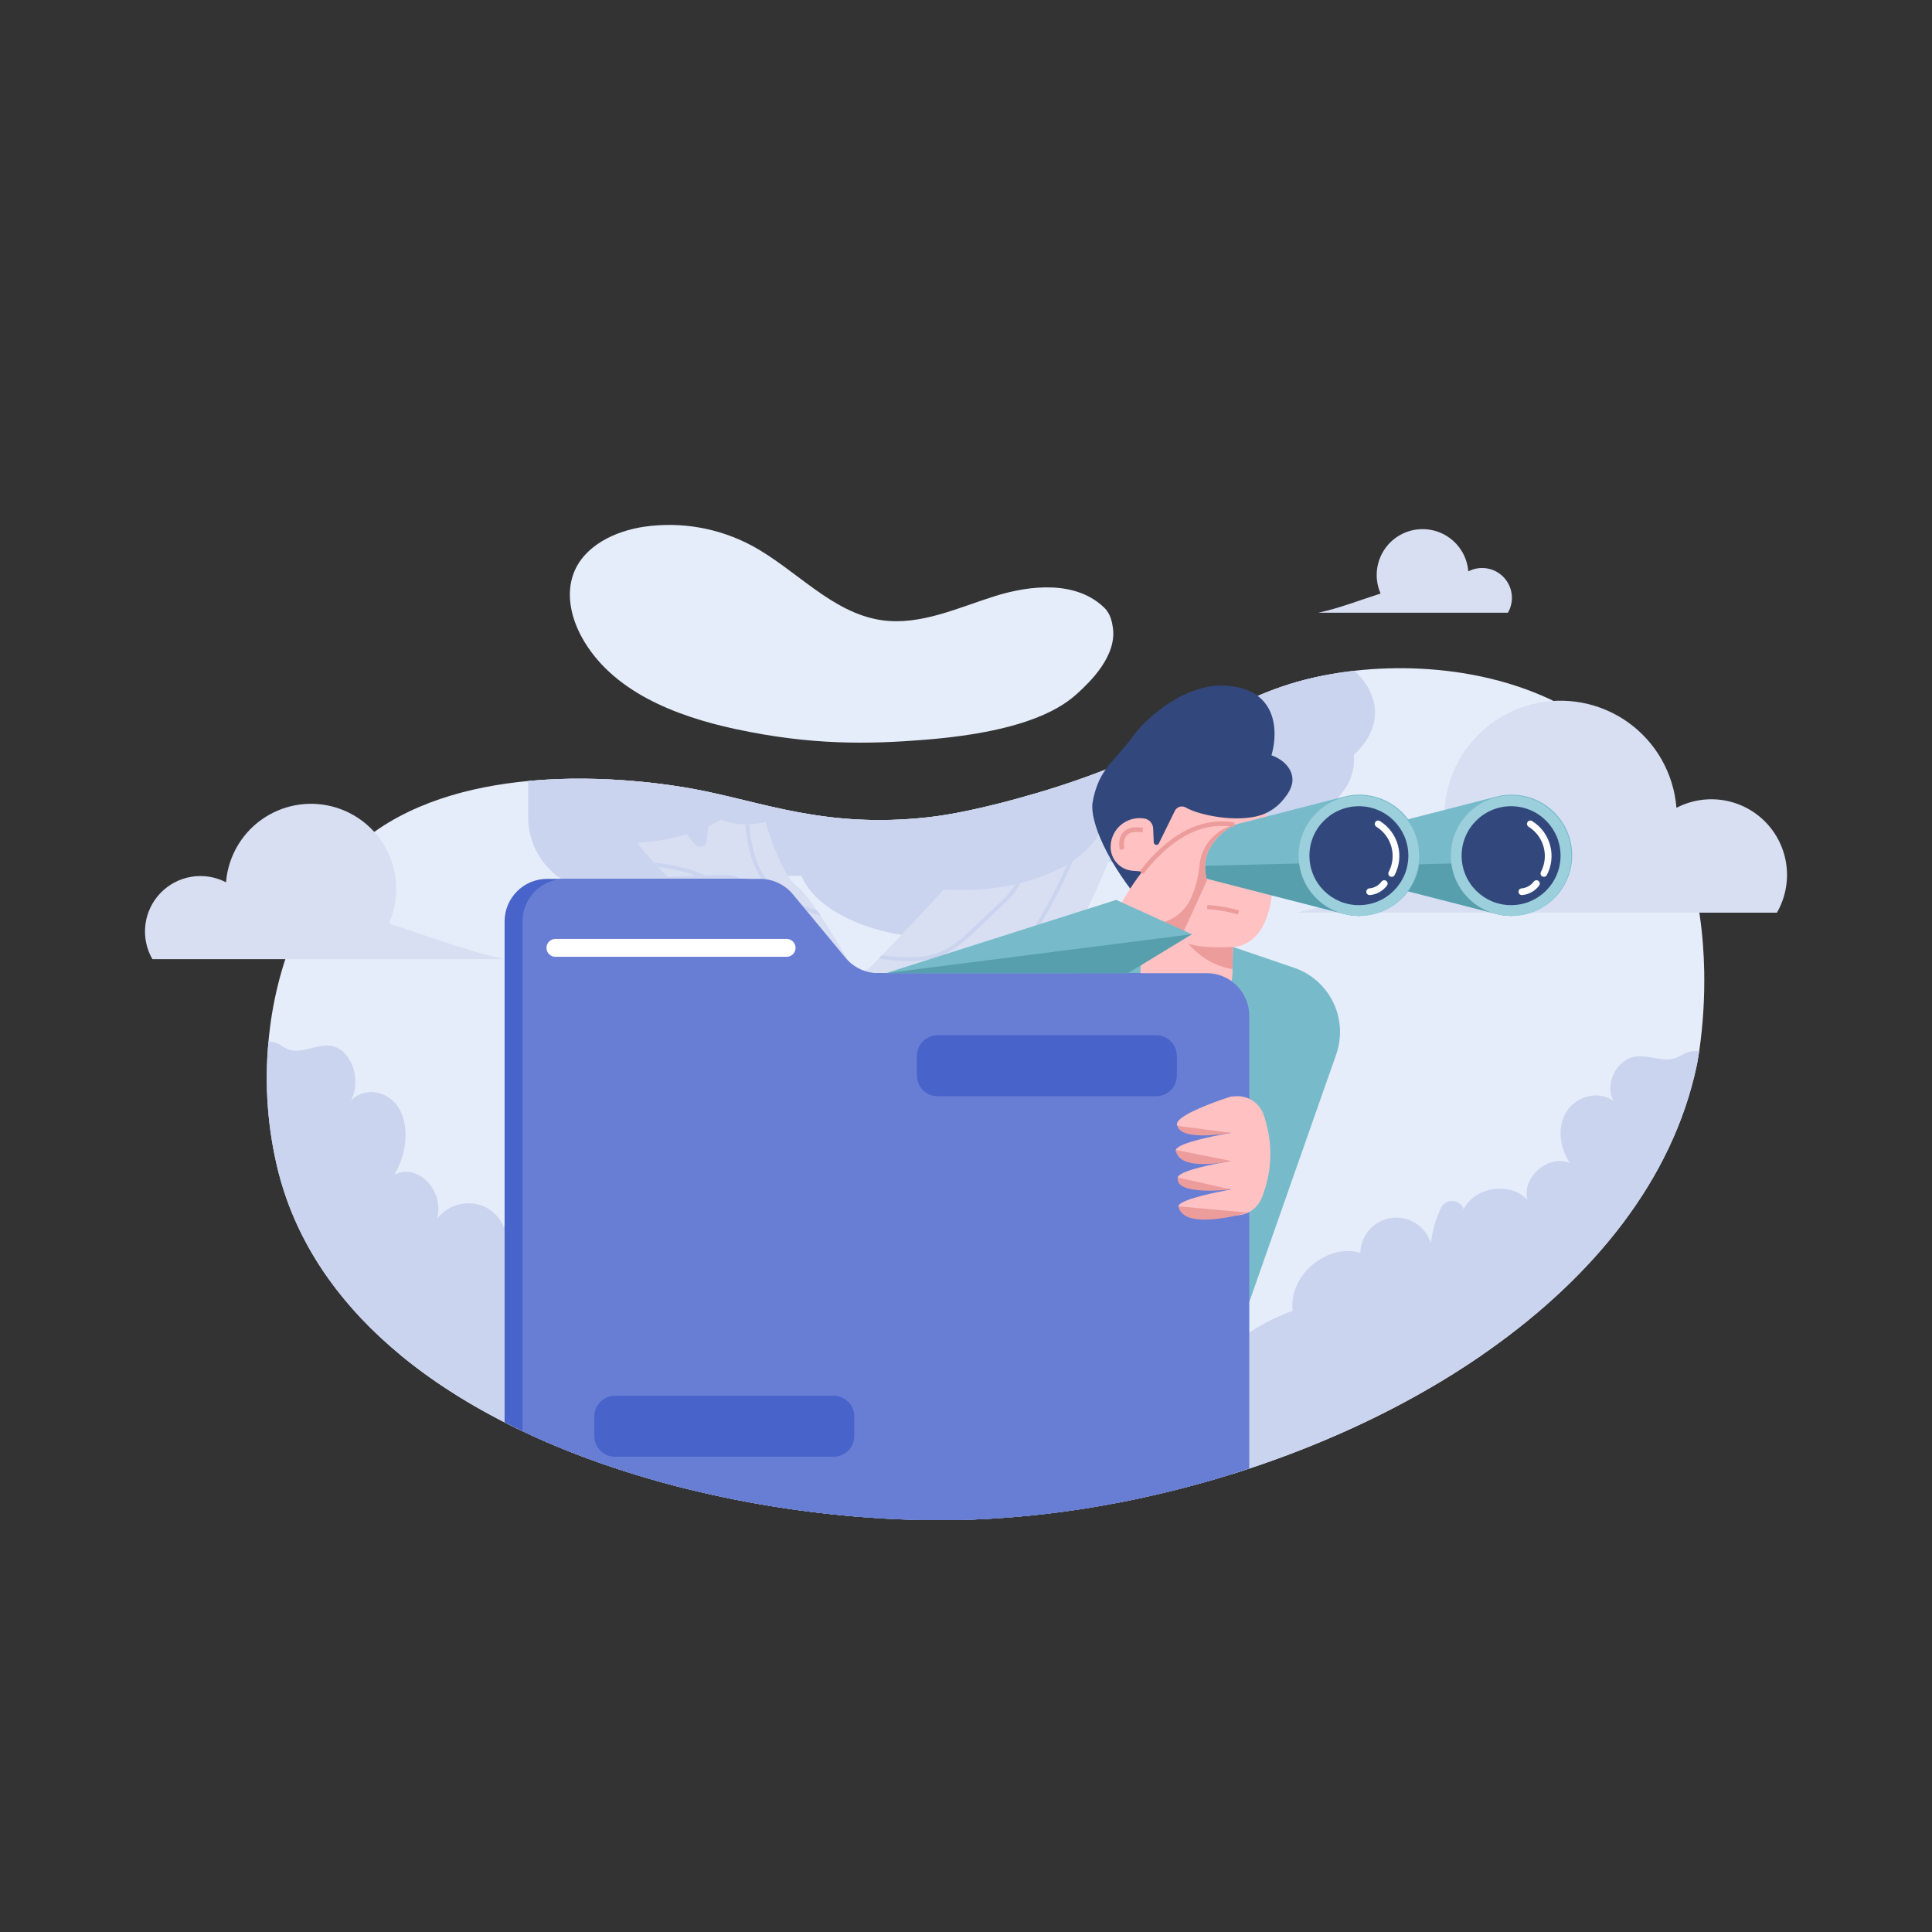 <svg width="550" height="550" viewBox="0 0 550 550" fill="none" xmlns="http://www.w3.org/2000/svg">
<rect x="0" y="0" width="550" height="550" fill="#333333" stroke="none"/>
<g clip-path="url(#clip0_11_70)">
<path d="M483.735 299.205C483.389 301.548 483.099 303.004 483.027 303.35C476.142 335.806 453.76 363.265 423.765 384.425C423.25 384.786 422.731 385.148 422.212 385.509C421.616 385.922 421.015 386.334 420.414 386.732C416.126 389.644 411.699 392.427 407.132 395.078C406.98 395.17 406.822 395.256 406.669 395.343C405.712 395.903 404.754 396.448 403.787 396.983C401.688 398.171 399.567 399.322 397.421 400.436C393.255 402.625 389.008 404.705 384.679 406.674C383.569 407.183 382.454 407.688 381.333 408.176C366.197 414.828 350.526 420.187 334.487 424.198C329.2 425.527 323.908 426.703 318.608 427.727C304.885 430.415 290.975 432.04 277.001 432.585C265.881 432.967 254.747 432.681 243.66 431.73C239.067 431.343 234.427 430.847 229.742 430.243C220.774 429.087 211.694 427.518 202.665 425.517C201.779 425.323 200.898 425.119 200.012 424.916C198.937 424.666 197.868 424.412 196.793 424.152C191.456 422.853 186.16 421.398 180.904 419.788C179.784 419.451 178.669 419.1 177.558 418.744C177.365 418.682 177.176 418.621 176.988 418.56C176.642 418.443 176.29 418.331 175.939 418.214C169.344 416.05 162.861 413.631 156.577 410.947C156.205 410.789 155.838 410.631 155.467 410.468C153.74 409.725 152.031 408.959 150.338 408.171C145.19 405.778 140.208 403.199 135.392 400.436C132.25 398.633 129.196 396.745 126.23 394.773C125.68 394.411 125.13 394.044 124.585 393.673C122.777 392.435 121.005 391.172 119.269 389.869C117.374 388.458 115.527 387.005 113.728 385.509C98.323 372.732 86.569 357.149 80.651 338.53C80.132 336.885 79.648 335.215 79.215 333.509C76.202 321.415 75.26 308.899 76.43 296.491C78.436 274.486 86.925 252.995 102.789 239.719C116.101 228.571 133.772 223.901 150.338 222.338C150.445 222.322 150.557 222.317 150.669 222.307C172.145 220.326 191.69 223.544 197.338 224.578C216.995 228.189 234.809 235.97 264.372 232.645C266.745 232.375 274.888 231.397 289.733 227.318C290.054 227.231 290.38 227.14 290.711 227.048C292.142 226.651 293.537 226.25 294.897 225.846C337.023 213.436 346.811 199.782 371.713 193.452C373.44 193.009 375.232 192.612 377.071 192.25C379.811 191.721 382.662 191.278 385.601 190.947C409.862 188.212 439.817 192.811 460.106 211.592C479.982 229.992 484.779 256.606 485.151 276.451C485.297 284.062 484.824 291.672 483.735 299.205Z" fill="#E6EDFA"/>
<path d="M422.212 385.509C392.416 406.13 355.374 420.617 318.61 427.73C304.886 430.414 290.975 432.038 277.001 432.586C265.88 432.965 254.746 432.68 243.658 431.732C227.864 430.414 212.196 427.879 196.792 424.15C190.121 422.527 183.5 420.666 176.99 418.56C176.641 418.446 176.289 418.334 175.939 418.216C169.342 416.05 162.863 413.63 156.577 410.948C156.206 410.79 155.837 410.632 155.469 410.471C153.742 409.726 152.032 408.959 150.337 408.171C136.865 401.907 124.416 394.385 113.726 385.509L422.212 385.509Z" fill="#D8DFF3"/>
<path d="M483.737 299.205C483.391 301.548 483.099 303.005 483.024 303.349C469.246 368.33 393.348 413.27 318.609 427.729C318.609 427.475 318.601 427.214 318.576 426.957C318.412 425.214 317.6 423.604 317.209 421.896C315.668 415.204 320.844 408.71 326.712 405.142C332.581 401.573 339.434 399.677 344.855 395.459C342.045 393.315 344.266 388.839 346.8 386.377C352.844 380.521 360.066 376.02 367.986 373.174C366.713 363.23 377.625 353.863 387.258 356.624C387.321 354.187 388.248 351.853 389.875 350.038C391.501 348.223 393.72 347.046 396.135 346.717C398.55 346.389 401.003 346.93 403.055 348.245C405.107 349.559 406.625 351.561 407.336 353.892C407.747 350.405 408.725 347.008 410.233 343.836C411.551 341.064 415.676 341.277 416.645 344.188C416.65 344.208 416.656 344.228 416.664 344.248C419.859 337.817 429.904 336.325 434.832 341.548C433.113 335.148 440.823 328.469 446.913 331.083C443.993 326.794 443.202 320.803 445.958 316.404C448.713 312.006 455.411 310.258 459.419 313.552C456.571 308.696 460.159 301.449 465.749 300.77C468.601 300.424 471.435 301.523 474.307 301.597C475.794 301.63 477.259 301.237 478.529 300.463C480.077 299.476 481.91 299.033 483.737 299.205ZM385.47 216.469C385.47 229.08 367.55 239.332 345.289 239.564C345.03 239.57 344.773 239.57 344.514 239.57C342.923 239.57 341.356 239.515 339.816 239.417C335.784 243.331 330.526 245.736 324.928 246.228C319.331 246.72 313.734 245.267 309.082 242.116C308.961 242.037 308.847 241.955 308.73 241.874C308.757 242.04 308.781 242.209 308.801 242.378V242.381C308.863 242.894 308.894 243.411 308.894 243.928C308.894 249.862 304.927 255.272 298.406 259.362C297.797 259.747 297.164 260.115 296.513 260.472C291.495 263.231 285.228 265.269 278.238 266.286V266.289C277.499 266.395 276.758 266.49 276.017 266.573C275.403 266.644 274.787 266.704 274.17 266.758H274.167C268.485 267.248 262.764 267.065 257.124 266.213C257.124 266.21 257.124 266.21 257.121 266.21C256.96 266.185 256.802 266.159 256.641 266.133C249.667 265.007 243.451 262.865 238.536 260.006C233.508 257.084 229.838 253.411 228.106 249.317C227.437 249.341 226.769 249.36 226.092 249.36C225.495 249.36 224.9 249.349 224.31 249.327C221.868 249.245 219.437 248.976 217.036 248.523C216.558 248.433 216.087 248.334 215.62 248.228H215.617C211.542 247.364 207.646 245.808 204.098 243.625C203.259 244.339 202.382 245.006 201.471 245.625C200.223 246.472 198.923 247.242 197.581 247.93C197.123 248.168 196.653 248.399 196.173 248.62C195.581 248.901 194.972 249.169 194.353 249.426H194.348C193.303 249.864 192.225 250.268 191.106 250.645C184.776 252.707 178.156 253.736 171.5 253.695H171.265C165.7 253.663 160.375 251.428 156.455 247.479C152.534 243.53 150.337 238.189 150.344 232.625V222.337C150.454 222.324 150.565 222.316 150.675 222.307C172.152 220.326 191.697 223.543 197.345 224.58C217.002 228.187 234.815 235.968 264.378 232.642C266.753 232.375 274.894 231.395 289.739 227.317C290.061 227.229 290.386 227.139 290.716 227.047C292.146 226.648 293.542 226.248 294.904 225.846C337.026 213.435 346.818 199.782 371.716 193.45C373.448 193.011 375.234 192.611 377.075 192.25C377.235 195.38 376.735 198.509 375.61 201.433C381.202 205.108 384.779 209.782 385.382 214.919C385.443 215.434 385.472 215.951 385.47 216.469Z" fill="#CAD4EF"/>
<path d="M322.613 225.846C322.613 225.846 322.605 225.874 322.591 225.928C322.471 226.336 321.903 228.261 320.847 231.366C320.103 233.551 319.116 236.323 317.865 239.565C317.188 241.325 316.433 243.216 315.598 245.24C310.182 258.372 303.711 271.043 296.246 283.129C295.946 283.615 295.641 284.102 295.33 284.591C292.686 288.782 289.83 293.016 286.752 297.234C286.752 297.236 286.751 297.238 286.751 297.24C286.75 297.242 286.748 297.244 286.747 297.245C286.551 297.515 286.351 297.785 286.152 298.053C285.918 298.372 285.68 298.694 285.439 299.013C285.139 299.416 284.837 299.819 284.533 300.222C284.533 300.222 284.533 300.222 284.528 300.227C278.041 308.859 270.811 316.907 262.922 324.28C245.295 340.651 229.884 359.256 217.081 379.623C217.081 379.623 217.081 379.623 217.081 379.628C216.776 380.114 216.475 380.6 216.178 381.08C212.87 386.455 209.975 391.62 207.49 396.458V396.463C207.323 396.783 207.162 397.099 207.004 397.413C201.383 408.515 197.981 417.867 196.795 424.149C190.123 422.526 183.503 420.665 176.993 418.559C176.643 418.445 176.291 418.333 175.942 418.215C169.345 416.049 162.865 413.629 156.579 410.947C156.208 410.789 155.84 410.631 155.471 410.47C153.745 409.725 152.034 408.958 150.339 408.17V363.975C164.069 344.227 184.244 321.852 213.793 299.91C215.642 298.538 217.025 296.631 217.755 294.448C218.484 292.264 218.525 289.909 217.872 287.701C217.866 287.679 217.858 287.655 217.853 287.633C217.001 284.765 215.948 281.398 214.778 278.084C214.118 276.217 213.31 274.407 212.361 272.67C212.361 272.668 212.361 272.666 212.361 272.664C212.225 272.405 212.08 272.148 211.932 271.895C211.785 271.641 211.641 271.385 211.488 271.136C211.488 271.136 211.488 271.136 211.488 271.131C209.32 267.547 206.572 264.35 203.354 261.669C199.86 258.755 195.437 254.896 191.127 250.663L191.107 250.644C189.445 249.015 187.801 247.334 186.232 245.624C184.537 243.807 182.931 241.913 181.413 239.944C180.868 239.24 180.335 238.526 179.815 237.802C177.452 234.457 175.736 231.221 175.125 228.346C178.948 228.769 182.803 227.889 186.062 225.846L191.279 232.283L195.506 237.499L197.763 240.282C198.014 240.603 198.358 240.839 198.748 240.956C199.138 241.074 199.556 241.068 199.942 240.939C200.287 240.817 200.589 240.6 200.815 240.313C201.04 240.025 201.179 239.68 201.215 239.316L201.623 235.216L201.768 233.759L201.997 231.472C202.983 232.261 204.086 232.892 205.265 233.344C207.517 234.244 209.923 234.694 212.348 234.668C212.612 234.668 212.882 234.662 213.158 234.651C213.18 234.651 213.202 234.651 213.223 234.651H213.229C214.816 234.58 216.392 234.352 217.935 233.972C218.795 236.962 219.817 239.903 220.996 242.782C221.902 245.058 223.012 247.248 224.311 249.325C225.025 250.497 225.933 251.539 226.996 252.408C228.426 253.48 230.472 256.088 232.663 259.266L232.662 259.268L232.663 259.269C232.93 259.657 233.199 260.052 233.468 260.456C234.701 262.289 235.963 264.262 237.167 266.211C239.115 269.351 240.921 272.42 242.256 274.726C242.481 275.116 242.782 275.458 243.14 275.733C243.498 276.007 243.906 276.208 244.342 276.325C244.778 276.442 245.232 276.471 245.679 276.412C246.126 276.353 246.557 276.207 246.948 275.981C247.218 275.824 247.466 275.631 247.684 275.408C248.451 274.622 249.338 273.714 250.32 272.701C250.321 272.698 250.323 272.695 250.326 272.693L251.049 271.944H251.052C252.667 270.277 254.506 268.367 256.489 266.289L256.637 266.133C260.355 262.234 264.563 257.757 268.723 253.201C269.623 252.216 270.52 251.228 271.413 250.238C278.594 242.274 285.265 234.4 288.569 229.271C288.569 229.271 288.572 229.271 288.572 229.265C288.785 228.938 288.979 228.619 289.166 228.313C289.376 227.967 289.564 227.634 289.734 227.318C290.056 227.23 290.38 227.14 290.711 227.048C292.14 226.649 293.536 226.249 294.899 225.847L322.613 225.846Z" fill="#D8DFF3"/>
<path d="M270.855 303.001C265.519 304.41 260.002 305.865 254.704 307.737C241.325 312.459 231.876 319.292 226.622 328.047C223.471 333.298 221.843 339.176 220.552 344.746C217.793 356.649 216.257 368.803 215.969 381.019C215.968 381.044 215.976 381.069 215.991 381.089C216.006 381.11 216.027 381.125 216.051 381.132C216.075 381.139 216.101 381.138 216.125 381.129C216.149 381.121 216.169 381.104 216.182 381.083C216.479 380.6 216.78 380.116 217.083 379.63L217.101 379.573C217.471 367.926 218.983 356.344 221.614 344.992C222.884 339.509 224.483 333.73 227.557 328.609C232.676 320.077 241.932 313.401 255.066 308.766C260.323 306.911 265.818 305.46 271.132 304.056C275.536 302.894 280.053 301.698 284.481 300.264L284.538 300.224C284.843 299.821 285.146 299.418 285.445 299.014C285.46 298.995 285.468 298.971 285.469 298.947C285.469 298.922 285.461 298.898 285.447 298.879C285.432 298.859 285.412 298.844 285.388 298.837C285.365 298.83 285.34 298.83 285.317 298.838C280.546 300.438 275.634 301.739 270.855 303.001Z" fill="#CAD4EF"/>
<path d="M207.49 396.458V396.463C207.487 396.473 207.484 396.482 207.479 396.491C207.326 396.788 207.173 397.088 207.021 397.386C207.015 397.395 207.008 397.405 207.001 397.413C206.995 397.419 206.989 397.425 206.982 397.429C206.956 397.445 206.925 397.45 206.895 397.443C206.865 397.436 206.84 397.417 206.824 397.391C206.158 396.333 205.451 395.299 204.704 394.289C203.361 392.472 201.506 390.189 199.062 388.642C197.359 387.601 195.452 386.936 193.471 386.693C191.49 386.451 189.48 386.635 187.575 387.234C186.897 387.454 186.281 387.832 185.777 388.337C185.274 388.841 184.897 389.458 184.678 390.137C181.729 399.116 178.684 408.725 176.988 418.56C176.639 418.446 176.287 418.334 175.938 418.216C177.785 407.573 181.19 397.227 184.347 387.646L184.453 387.46L184.597 387.343C186.918 386.078 189.53 385.447 192.172 385.514C194.814 385.581 197.391 386.344 199.644 387.725C202.239 389.367 204.177 391.752 205.581 393.645C206.238 394.535 206.868 395.444 207.472 396.373C207.488 396.398 207.494 396.429 207.49 396.458Z" fill="#647CBE"/>
<path d="M311.031 229.15C309.494 234.546 307.632 239.843 305.454 245.013H305.451C303.383 249.928 301.031 254.719 298.407 259.361C296.532 262.688 294.519 265.935 292.366 269.101C292.041 269.576 291.716 270.051 291.389 270.527C289.051 273.926 286.634 277.443 285.477 281.388C284.833 283.651 284.58 286.008 284.727 288.356C284.728 288.37 284.731 288.384 284.738 288.397C284.744 288.411 284.752 288.424 284.763 288.435C284.774 288.445 284.787 288.454 284.801 288.459C284.816 288.465 284.831 288.467 284.846 288.467C284.861 288.467 284.876 288.463 284.89 288.457C288.702 286.768 292.438 284.939 296.101 282.968C296.118 282.958 296.138 282.954 296.158 282.954C296.178 282.954 296.198 282.958 296.215 282.968C296.228 282.976 296.24 282.986 296.248 282.998C296.257 283.011 296.264 283.025 296.267 283.039C296.27 283.054 296.271 283.07 296.268 283.085C296.265 283.099 296.259 283.114 296.251 283.126C295.951 283.612 295.645 284.099 295.334 284.588C295.321 284.603 295.306 284.617 295.291 284.63C291.888 286.422 288.428 288.091 284.91 289.636C284.887 289.646 284.868 289.663 284.856 289.685C284.844 289.706 284.839 289.731 284.841 289.756C285.145 292.291 285.791 294.773 286.762 297.133C286.769 297.149 286.772 297.166 286.771 297.183C286.77 297.2 286.765 297.217 286.757 297.232C286.757 297.234 286.756 297.236 286.755 297.238C286.754 297.24 286.753 297.241 286.751 297.242C286.555 297.512 286.355 297.783 286.156 298.05C286.145 298.067 286.129 298.081 286.11 298.088C286.082 298.1 286.05 298.1 286.022 298.089C285.993 298.078 285.97 298.056 285.957 298.028C284.892 295.553 284.169 292.944 283.81 290.273C283.811 290.262 283.808 290.252 283.802 290.243C283.796 290.229 283.788 290.217 283.777 290.206C283.767 290.196 283.754 290.188 283.74 290.182C283.727 290.176 283.712 290.174 283.697 290.174C283.683 290.174 283.668 290.177 283.654 290.183C272.388 295.031 260.608 298.588 248.541 300.787C247.957 300.889 247.374 300.997 246.787 301.099C241.593 302.015 236.22 302.962 231.844 305.815C225.487 309.963 222.328 317.296 219.272 324.389C218.039 327.255 216.762 330.217 215.286 332.954C210.536 341.766 203.246 348.89 196.194 355.779C190.565 361.279 184.746 366.968 180.249 373.48C177.077 378.08 174.504 383.187 172.016 388.12C169.364 393.38 166.625 398.82 163.135 403.698C161.229 406.354 159.03 408.785 156.579 410.948C156.208 410.789 155.839 410.631 155.471 410.47C158.014 408.279 160.287 405.793 162.244 403.065C165.684 398.253 168.406 392.851 171.037 387.629C173.542 382.66 176.133 377.523 179.35 372.86C183.904 366.26 189.764 360.534 195.428 354.998C202.421 348.166 209.651 341.1 214.322 332.435C215.773 329.742 217.039 326.801 218.264 323.958C221.385 316.714 224.613 309.225 231.242 304.901C235.807 301.925 241.291 300.958 246.592 300.023C247.179 299.921 247.762 299.817 248.341 299.712C260.463 297.504 272.293 293.916 283.599 289.017C283.62 289.008 283.638 288.992 283.65 288.972C283.663 288.952 283.668 288.929 283.667 288.905C283.447 286.273 283.706 283.622 284.43 281.081C285.636 276.969 288.103 273.379 290.488 269.911C290.815 269.436 291.139 268.96 291.461 268.485C293.238 265.868 294.921 263.197 296.512 260.469C298.613 256.871 300.544 253.184 302.306 249.409C302.825 248.299 303.328 247.182 303.815 246.058C306.247 240.464 308.305 234.715 309.977 228.848C309.981 228.834 309.988 228.82 309.997 228.808C310.007 228.797 310.018 228.787 310.032 228.78C310.045 228.773 310.06 228.768 310.075 228.767C310.09 228.766 310.105 228.767 310.119 228.772L310.948 229.007C310.963 229.011 310.977 229.017 310.989 229.027C311.002 229.036 311.012 229.048 311.02 229.061C311.028 229.075 311.033 229.089 311.034 229.105C311.036 229.12 311.035 229.135 311.031 229.15Z" fill="#CAD4EF"/>
<path d="M253.913 273.349C255.481 273.492 257.138 273.604 258.829 273.604C262.013 273.683 265.181 273.129 268.149 271.974C272.078 270.329 275.308 267.272 278.158 264.574L285.373 257.747C287.152 256.062 289.17 254.153 290.202 251.669C291.178 249.323 291.169 246.695 291.166 244.379C291.154 239.287 291.135 233.546 289.373 228.338C289.368 228.323 289.361 228.31 289.351 228.299C289.341 228.287 289.329 228.278 289.315 228.271C289.302 228.264 289.287 228.26 289.272 228.259C289.257 228.258 289.242 228.26 289.228 228.265C289.201 228.274 289.179 228.292 289.166 228.316C288.982 228.621 288.784 228.939 288.572 229.268C288.563 229.282 288.558 229.298 288.555 229.314C288.553 229.33 288.554 229.347 288.559 229.363C290.047 234.197 290.063 239.369 290.075 244.386C290.08 246.6 290.086 249.109 289.194 251.254C288.25 253.524 286.323 255.348 284.622 256.957L277.407 263.786C274.488 266.547 271.471 269.403 267.727 270.971C263.329 272.812 258.326 272.658 254.011 272.265C253.09 272.181 252.123 272.078 251.151 271.916C251.133 271.913 251.114 271.915 251.096 271.921C251.079 271.927 251.063 271.937 251.05 271.95L250.325 272.697C250.304 272.719 250.293 272.749 250.293 272.779C250.294 272.81 250.307 272.839 250.329 272.86C250.345 272.875 250.366 272.886 250.388 272.89C251.587 273.116 252.783 273.246 253.913 273.349ZM150.337 380.515C150.337 380.535 150.342 380.554 150.352 380.571C150.361 380.588 150.375 380.602 150.392 380.613C150.408 380.623 150.427 380.629 150.447 380.63C150.466 380.632 150.486 380.628 150.503 380.619C156.265 377.859 161.142 373.545 164.586 368.164C165.75 366.317 166.743 364.345 167.704 362.433C168.768 360.203 169.972 358.043 171.31 355.966C175.312 350.047 181.55 345.704 187.053 341.872L200.337 332.623C204.14 329.975 208.873 326.68 211.096 321.827C213.819 315.885 212.11 309.18 208.735 303.901C208.718 303.875 208.691 303.857 208.661 303.851C208.631 303.845 208.6 303.85 208.574 303.867C208.555 303.879 208.54 303.897 208.531 303.918L207.928 304.376C207.911 304.381 207.894 304.389 207.881 304.401C207.868 304.413 207.857 304.428 207.85 304.445C207.844 304.461 207.841 304.479 207.843 304.497C207.845 304.515 207.851 304.533 207.86 304.548C211.037 309.538 212.644 315.828 210.104 321.37C208.003 325.953 203.407 329.153 199.715 331.724L186.431 340.973C180.849 344.859 174.523 349.264 170.408 355.351C169.042 357.467 167.814 359.667 166.73 361.94C165.781 363.824 164.799 365.777 163.664 367.58C160.407 372.673 155.821 376.779 150.402 379.456C150.383 379.466 150.367 379.48 150.356 379.498C150.345 379.516 150.339 379.537 150.339 379.558L150.337 380.515ZM219.43 253.361C223.255 257.099 228.342 258.937 233.335 260.631C233.358 260.639 233.383 260.639 233.406 260.631C233.429 260.624 233.449 260.61 233.463 260.591C233.478 260.572 233.486 260.548 233.487 260.524C233.487 260.5 233.48 260.477 233.467 260.457C233.195 260.054 232.926 259.659 232.66 259.271L232.604 259.228C227.94 257.623 223.59 255.902 220.192 252.58C215.511 248.007 213.843 241.626 213.336 234.756C213.334 234.727 213.32 234.699 213.298 234.68C213.276 234.66 213.247 234.65 213.218 234.651C212.925 234.663 212.639 234.668 212.357 234.669C212.342 234.669 212.327 234.672 212.313 234.677C212.299 234.683 212.287 234.692 212.276 234.702C212.266 234.713 212.257 234.726 212.251 234.739C212.246 234.753 212.243 234.768 212.243 234.783V234.791C212.76 241.903 214.496 248.539 219.43 253.361ZM191.207 250.695C194.275 250.509 197.341 250.37 200.406 250.279L200.459 250.29C204.847 252.42 208.112 255.55 209.731 259.228C211.119 262.379 211.334 265.976 211.427 269.1C211.446 269.76 211.461 270.421 211.47 271.084L211.486 271.135C211.789 271.636 212.079 272.145 212.358 272.662C212.37 272.685 212.39 272.702 212.413 272.713C212.436 272.723 212.462 272.725 212.487 272.719C212.512 272.712 212.534 272.698 212.549 272.678C212.565 272.658 212.574 272.633 212.574 272.608C212.572 271.425 212.553 270.245 212.519 269.065C212.423 265.838 212.198 262.116 210.731 258.786C209.274 255.476 206.584 252.593 202.996 250.424C202.975 250.412 202.958 250.392 202.949 250.37C202.939 250.347 202.938 250.321 202.944 250.297C202.95 250.274 202.964 250.252 202.983 250.237C203.002 250.221 203.026 250.213 203.051 250.212C203.795 250.197 204.539 250.185 205.283 250.176C207.06 250.154 208.639 250.195 209.955 250.906C211.327 251.647 212.265 253.066 213.107 254.455C217.157 261.139 220.309 268.329 222.482 275.837C223.304 278.679 223.93 281.908 222.345 284.297C221.357 285.785 219.631 286.695 218.108 287.497L217.849 287.633C217.856 287.655 217.863 287.679 217.869 287.7C217.903 287.813 217.935 287.927 217.964 288.041L218.747 288.394C220.281 287.585 222.143 286.573 223.254 284.902C225.088 282.142 224.425 278.618 223.531 275.535C221.333 267.935 218.142 260.657 214.041 253.891C213.121 252.374 212.088 250.819 210.476 249.948C208.931 249.112 207.202 249.063 205.273 249.086C203.749 249.104 202.223 249.135 200.695 249.177L200.645 249.166C200.224 248.969 199.799 248.776 199.36 248.596C195.215 246.898 190.788 246.149 186.434 245.544L186.332 245.737C186.641 246.072 186.953 246.407 187.268 246.74L187.334 246.775C190.794 247.205 194.204 247.971 197.516 249.062C197.541 249.072 197.562 249.089 197.575 249.112C197.588 249.135 197.593 249.162 197.589 249.188C197.585 249.214 197.572 249.238 197.553 249.255C197.533 249.273 197.508 249.284 197.482 249.285C195.112 249.377 192.743 249.499 190.373 249.651C190.358 249.652 190.343 249.656 190.329 249.663C190.315 249.669 190.303 249.679 190.293 249.69C190.283 249.702 190.276 249.715 190.271 249.73C190.266 249.744 190.264 249.76 190.265 249.775C190.267 249.803 190.279 249.829 190.299 249.848C190.573 250.12 190.847 250.391 191.122 250.663C191.134 250.674 191.147 250.682 191.162 250.688C191.176 250.693 191.192 250.696 191.207 250.695Z" fill="#CAD4EF"/>
<path d="M391.431 202.828C391.431 207.261 389.216 211.403 385.377 214.92C378.169 221.525 365.234 225.928 350.474 225.928H350.449C349.314 225.928 348.187 225.898 347.074 225.846C346.638 225.827 346.209 225.803 345.776 225.776C341.691 229.74 336.351 232.155 330.676 232.603C325.002 233.051 319.349 231.505 314.692 228.231C314.799 228.911 314.853 229.598 314.856 230.286C314.856 234.61 312.747 238.656 309.08 242.115C308.987 242.203 308.897 242.29 308.802 242.377H308.799V242.38C307.748 243.337 306.629 244.217 305.452 245.013H305.449C304.922 245.373 304.379 245.722 303.819 246.06C300.892 247.793 297.781 249.194 294.543 250.236C293.173 250.689 291.755 251.097 290.287 251.458C289.85 251.568 289.409 251.672 288.963 251.77C284.017 252.855 278.966 253.395 273.903 253.382C272.151 253.382 270.427 253.321 268.73 253.199C256.452 252.326 245.869 248.389 239.461 242.788L239.458 242.785V242.783C237.149 240.849 235.307 238.419 234.069 235.673C233.401 235.697 232.736 235.716 232.059 235.716C227.451 235.737 222.865 235.077 218.45 233.758C215.499 232.877 212.679 231.607 210.063 229.981C209.087 230.811 208.06 231.579 206.988 232.282C206.435 232.647 205.859 233.002 205.267 233.343C204.086 234.029 202.87 234.654 201.625 235.215C199.638 236.111 197.594 236.874 195.505 237.498C195.162 237.6 194.815 237.701 194.466 237.801C190.202 238.968 185.827 239.686 181.413 239.943C180.099 240.022 178.781 240.058 177.46 240.052C174.456 240.054 171.456 239.854 168.479 239.452C164.08 238.842 159.988 236.854 156.789 233.774C153.59 230.694 151.449 226.679 150.674 222.307C172.151 220.326 191.696 223.543 197.344 224.58C217.001 228.186 234.814 235.967 264.378 232.642C266.752 232.374 274.893 231.395 289.739 227.316C290.061 227.229 290.385 227.139 290.716 227.046C292.145 226.648 293.541 226.248 294.904 225.845C337.026 213.435 346.817 199.782 371.716 193.45C373.447 193.01 375.234 192.61 377.074 192.249C379.816 191.717 382.67 191.278 385.609 190.948C389.303 194.419 391.431 198.482 391.431 202.828ZM243.658 431.732C177.224 426.181 99.468 397.713 80.651 338.528C80.13 336.885 79.65 335.213 79.213 333.51C76.203 321.417 75.262 308.901 76.43 296.493C77.889 296.544 79.299 297.034 80.476 297.898C81.756 298.79 83.305 299.215 84.861 299.101C87.884 298.875 90.909 297.37 93.894 297.669C99.735 298.247 103.163 307.079 99.938 313.247C104.308 308.967 111.26 310.825 113.95 316.156C116.64 321.487 115.524 328.968 112.25 334.435C118.776 330.899 126.56 338.828 124.451 346.861C129.875 340.139 140.363 341.514 143.416 349.356C143.424 349.332 143.432 349.306 143.437 349.28C144.594 345.616 148.937 345.158 150.192 348.538C151.647 352.508 152.512 356.67 152.76 360.892C154.457 355.094 159.878 350.868 164.871 351.45C169.863 352.031 173.827 357.351 173.732 363.334C183.987 359.448 195.01 370.569 193.203 382.98C201.566 386.266 208.995 391.553 214.839 398.379C217.385 401.317 219.507 406.771 216.454 409.57C221.948 414.552 229.064 416.579 235.061 420.737C238.987 423.432 241.989 427.271 243.658 431.732Z" fill="#CAD4EF"/>
<path d="M209.335 207.536C192.2 203.846 174.053 196.75 165.617 181.385C162.588 175.868 161.06 169.125 163.287 163.237C166.277 155.331 175.09 151.155 183.454 149.939C193.922 148.444 204.595 150.315 213.931 155.281C226.631 162.079 236.814 174.557 251.078 176.568C261.989 178.104 272.583 173.059 283.092 169.748C293.602 166.437 306.458 165.321 314.361 173.002C316.249 174.839 316.565 177.28 316.747 178.277C318.289 186.68 309.965 194.39 306.956 197.179C302.847 200.985 293.307 208.176 263.447 210.584C247.378 211.878 230.994 212.2 209.335 207.536Z" fill="#E6EDFA"/>
<path d="M143.645 273.049H43.381C41.676 270.091 40.976 266.659 41.387 263.27C41.797 259.88 43.297 256.715 45.659 254.25C48.022 251.785 51.12 250.152 54.489 249.598C57.858 249.043 61.316 249.597 64.344 251.175C64.624 247.655 65.668 244.238 67.404 241.163C69.14 238.088 71.527 235.429 74.396 233.371C77.266 231.314 80.55 229.907 84.02 229.249C87.49 228.592 91.061 228.7 94.484 229.565C97.908 230.43 101.102 232.032 103.842 234.258C106.583 236.485 108.805 239.283 110.353 242.457C111.901 245.631 112.737 249.104 112.804 252.635C112.871 256.165 112.167 259.668 110.741 262.898C121.696 266.374 132.441 270.626 143.645 273.049ZM375.321 174.429H429.277C430.194 172.837 430.57 170.991 430.349 169.167C430.128 167.342 429.322 165.639 428.05 164.313C426.779 162.986 425.112 162.108 423.299 161.809C421.486 161.511 419.625 161.808 417.995 162.657C417.845 160.763 417.282 158.925 416.348 157.271C415.414 155.616 414.129 154.186 412.585 153.079C411.041 151.972 409.274 151.215 407.407 150.861C405.54 150.508 403.619 150.566 401.776 151.031C399.934 151.497 398.216 152.358 396.741 153.556C395.266 154.755 394.071 156.26 393.238 157.968C392.405 159.675 391.954 161.544 391.918 163.444C391.882 165.344 392.26 167.228 393.027 168.967C387.132 170.837 381.351 173.125 375.321 174.429ZM369.053 259.815H505.85C508.177 255.779 509.131 251.098 508.571 246.473C508.01 241.849 505.965 237.531 502.741 234.168C499.518 230.805 495.291 228.578 490.695 227.821C486.098 227.065 481.38 227.82 477.249 229.972C476.869 225.169 475.444 220.506 473.076 216.31C470.707 212.114 467.452 208.485 463.536 205.677C459.62 202.869 455.139 200.95 450.405 200.053C445.67 199.155 440.797 199.302 436.126 200.483C431.454 201.663 427.097 203.849 423.357 206.887C419.617 209.926 416.586 213.744 414.474 218.075C412.362 222.406 411.221 227.146 411.13 231.964C411.04 236.781 412.001 241.561 413.948 245.968C398.999 250.708 384.338 256.509 369.053 259.815Z" fill="#D8DFF3"/>
<path d="M351.011 269.57L368.398 275.497C370.813 276.32 373.04 277.613 374.952 279.302C376.864 280.991 378.423 283.041 379.538 285.336C380.653 287.63 381.302 290.123 381.448 292.67C381.594 295.216 381.235 297.767 380.39 300.174L355.64 370.668C311.667 334.504 293.218 296.754 304.006 279.984C312.238 267.188 336.649 267.913 351.011 269.57Z" fill="#77BBCB"/>
<path d="M350.549 289.152V419.691C340.057 422.954 329.394 425.636 318.608 427.727C304.885 430.415 290.975 432.04 277.001 432.585C265.881 432.967 254.747 432.681 243.66 431.73C227.866 430.412 212.198 427.878 196.793 424.152C190.122 422.527 183.501 420.663 176.988 418.56C176.642 418.443 176.29 418.331 175.939 418.214C169.344 416.05 162.861 413.631 156.577 410.947C156.205 410.789 155.838 410.631 155.467 410.468C153.74 409.725 152.031 408.959 150.338 408.171C149.804 407.922 149.269 407.672 148.739 407.413C147.023 406.603 145.326 405.768 143.647 404.907V262.304C143.647 259.093 144.923 256.013 147.194 253.742C149.465 251.471 152.545 250.195 155.757 250.194H211.287C213.067 250.194 214.826 250.586 216.438 251.343C218.049 252.1 219.474 253.203 220.611 254.574L235.609 272.657C236.746 274.028 238.171 275.131 239.782 275.888C241.394 276.645 243.153 277.037 244.933 277.037H338.438C340.029 277.037 341.605 277.35 343.074 277.959C344.544 278.567 345.88 279.46 347.004 280.585C348.129 281.71 349.021 283.046 349.629 284.516C350.237 285.986 350.55 287.561 350.549 289.152Z" fill="#4863C9"/>
<path d="M335.85 221.748L360.086 229.953C368.527 270.458 351.011 269.57 351.011 269.57L350.858 275.815C350.964 277.687 350.669 279.559 349.99 281.306C349.312 283.054 348.267 284.635 346.926 285.944C345.584 287.254 343.978 288.26 342.215 288.896C340.452 289.532 338.573 289.782 336.704 289.63C334.988 289.49 333.316 289.014 331.784 288.229C330.252 287.443 328.89 286.363 327.775 285.051C326.66 283.739 325.814 282.22 325.287 280.581C324.759 278.942 324.559 277.215 324.699 275.499L327.395 248.61L322.703 248.228C320.816 248.075 319.067 247.178 317.841 245.735C316.616 244.292 316.013 242.421 316.166 240.534C316.188 240.276 316.22 240.019 316.265 239.764C316.457 238.661 316.864 237.606 317.463 236.66C318.063 235.714 318.843 234.896 319.759 234.251C320.675 233.607 321.708 233.149 322.801 232.904C323.894 232.659 325.024 232.632 326.128 232.824L328.579 233.249L335.85 221.748Z" fill="#FFC1C2"/>
<path d="M367.9 221.318C367.572 218.532 365.177 216.142 361.959 215.017C362.21 214.21 364.854 205.239 359.562 199.487C356.635 196.304 352.743 195.697 350.797 195.393C338.588 193.488 327.905 203.78 325.772 205.833C322.944 208.557 323.693 208.702 316.84 216.467C315.27 218.146 313.958 220.049 312.946 222.113C312.026 224.154 311.38 226.308 311.023 228.518C310.24 233.727 315.166 245.833 326.204 258.48L327.035 248.262L322.502 247.894H322.495C320.898 247.781 319.391 247.109 318.24 245.996C317.089 244.884 316.366 243.401 316.199 241.809C316.14 241.111 316.171 240.41 316.292 239.721C316.477 238.655 316.871 237.637 317.45 236.724C318.028 235.811 318.782 235.021 319.666 234.399C320.55 233.777 321.549 233.336 322.604 233.1C323.659 232.864 324.75 232.838 325.815 233.024C326.485 233.14 327.095 233.482 327.543 233.992C327.992 234.503 328.253 235.151 328.282 235.83L328.453 239.784C328.461 239.961 328.53 240.129 328.647 240.261C328.765 240.393 328.924 240.48 329.098 240.509C329.267 240.531 329.439 240.498 329.588 240.416C329.737 240.333 329.856 240.205 329.927 240.051L334.447 230.843C334.471 230.792 334.498 230.745 334.524 230.698C334.672 230.444 334.868 230.222 335.101 230.044C335.334 229.866 335.601 229.735 335.884 229.66C336.168 229.585 336.464 229.567 336.755 229.606C337.046 229.646 337.326 229.742 337.58 229.89C341.34 232.076 352.094 234.262 358.966 232.052C361.515 231.19 363.76 229.608 365.431 227.499C366.514 226.139 368.216 223.998 367.9 221.318Z" fill="#32477B"/>
<path d="M378.478 243.473C378.472 244.764 378.897 246.02 379.687 247.04C380.477 248.061 381.586 248.788 382.837 249.106L426.013 260.193C427.429 260.555 428.885 260.739 430.346 260.741H430.486C432.927 260.715 435.335 260.172 437.551 259.146C439.767 258.121 441.74 256.638 443.34 254.794C444.94 252.95 446.131 250.787 446.833 248.449C447.536 246.111 447.734 243.65 447.416 241.23C447.097 238.809 446.269 236.484 444.985 234.407C443.701 232.33 441.991 230.55 439.968 229.183C437.946 227.816 435.656 226.893 433.25 226.476C430.845 226.06 428.378 226.158 426.013 226.765L382.837 237.853C381.591 238.176 380.488 238.903 379.7 239.92C378.911 240.936 378.481 242.186 378.478 243.472V243.473Z" fill="#77BBCB"/>
<path d="M379.408 246.647C380.206 247.865 381.428 248.741 382.837 249.106L426.013 260.193C427.429 260.555 428.885 260.739 430.346 260.741H430.486L439.649 245.18L379.421 246.62L379.408 246.647Z" fill="#589FAD"/>
<path d="M430.176 260.749C439.65 260.749 447.329 253.069 447.329 243.596C447.329 234.123 439.65 226.443 430.176 226.443C420.703 226.443 413.024 234.123 413.024 243.596C413.024 253.069 420.703 260.749 430.176 260.749Z" fill="#9BCFDC"/>
<path d="M430.176 257.677C437.953 257.677 444.257 251.373 444.257 243.596C444.257 235.819 437.953 229.515 430.176 229.515C422.4 229.515 416.095 235.819 416.095 243.596C416.095 251.373 422.4 257.677 430.176 257.677Z" fill="#32477B"/>
<path d="M439.512 249.623C439.686 249.623 439.858 249.575 440.007 249.484C440.156 249.394 440.278 249.264 440.359 249.109C441.729 246.493 442.059 243.455 441.283 240.605C440.507 237.755 438.682 235.304 436.174 233.743C436.068 233.675 435.949 233.628 435.824 233.605C435.7 233.583 435.572 233.586 435.448 233.613C435.325 233.641 435.208 233.693 435.104 233.766C435.001 233.839 434.913 233.932 434.846 234.04C434.779 234.147 434.734 234.267 434.714 234.392C434.693 234.517 434.698 234.645 434.728 234.768C434.757 234.891 434.811 235.007 434.886 235.11C434.961 235.212 435.055 235.298 435.164 235.363C437.263 236.669 438.791 238.721 439.441 241.107C440.09 243.492 439.813 246.036 438.666 248.226C438.59 248.371 438.553 248.534 438.558 248.698C438.563 248.862 438.611 249.022 438.696 249.162C438.781 249.302 438.9 249.419 439.043 249.499C439.186 249.58 439.348 249.622 439.512 249.623ZM433.23 254.81C433.254 254.81 433.281 254.81 433.303 254.81C434.264 254.725 435.197 254.437 436.038 253.965C436.88 253.494 437.612 252.849 438.186 252.073C438.257 251.97 438.306 251.853 438.332 251.73C438.357 251.607 438.358 251.481 438.335 251.358C438.312 251.234 438.264 251.117 438.195 251.012C438.127 250.907 438.038 250.817 437.934 250.746C437.831 250.676 437.714 250.626 437.591 250.601C437.468 250.575 437.342 250.574 437.219 250.597C437.095 250.621 436.978 250.668 436.873 250.737C436.768 250.806 436.678 250.894 436.607 250.998C436.197 251.539 435.679 251.988 435.085 252.316C434.491 252.645 433.836 252.846 433.16 252.906C432.914 252.926 432.686 253.04 432.522 253.223C432.359 253.407 432.272 253.647 432.282 253.893C432.291 254.139 432.394 254.372 432.571 254.544C432.748 254.715 432.984 254.811 433.23 254.813L433.23 254.81Z" fill="white"/>
<path d="M335.149 243.473C335.142 244.764 335.568 246.02 336.358 247.04C337.148 248.061 338.256 248.788 339.507 249.106L382.684 260.193C384.1 260.555 385.555 260.739 387.017 260.741H387.157C389.598 260.715 392.006 260.172 394.222 259.146C396.438 258.121 398.411 256.638 400.011 254.794C401.611 252.95 402.802 250.787 403.504 248.449C404.207 246.111 404.405 243.65 404.087 241.23C403.768 238.809 402.939 236.484 401.656 234.407C400.372 232.33 398.662 230.55 396.639 229.183C394.616 227.816 392.327 226.893 389.921 226.476C387.515 226.06 385.049 226.158 382.684 226.765L339.507 237.853C338.262 238.176 337.159 238.903 336.37 239.92C335.582 240.936 335.152 242.186 335.149 243.472V243.473Z" fill="#77BBCB"/>
<path d="M336.079 246.647C336.876 247.865 338.099 248.741 339.507 249.106L382.684 260.193C384.1 260.555 385.555 260.739 387.017 260.741H387.157L396.32 245.18L336.092 246.62L336.079 246.647Z" fill="#589FAD"/>
<path d="M386.847 260.749C396.32 260.749 404 253.069 404 243.596C404 234.123 396.32 226.443 386.847 226.443C377.374 226.443 369.694 234.123 369.694 243.596C369.694 253.069 377.374 260.749 386.847 260.749Z" fill="#9BCFDC"/>
<path d="M386.847 257.677C394.624 257.677 400.928 251.373 400.928 243.596C400.928 235.819 394.624 229.515 386.847 229.515C379.07 229.515 372.766 235.819 372.766 243.596C372.766 251.373 379.07 257.677 386.847 257.677Z" fill="#32477B"/>
<path d="M396.182 249.623C396.357 249.623 396.528 249.575 396.678 249.484C396.827 249.394 396.948 249.264 397.029 249.109C398.399 246.493 398.729 243.455 397.953 240.605C397.177 237.755 395.353 235.304 392.845 233.743C392.739 233.675 392.62 233.628 392.495 233.605C392.37 233.583 392.242 233.586 392.119 233.613C391.995 233.641 391.878 233.693 391.775 233.766C391.672 233.839 391.584 233.932 391.517 234.04C391.45 234.147 391.405 234.267 391.384 234.392C391.364 234.517 391.369 234.645 391.398 234.768C391.428 234.891 391.482 235.007 391.556 235.11C391.631 235.212 391.726 235.298 391.834 235.363C393.934 236.669 395.462 238.721 396.111 241.107C396.761 243.492 396.484 246.036 395.336 248.226C395.261 248.371 395.223 248.534 395.229 248.698C395.234 248.862 395.281 249.022 395.366 249.162C395.451 249.302 395.571 249.419 395.714 249.499C395.857 249.58 396.018 249.622 396.182 249.623ZM389.901 254.81C389.925 254.81 389.952 254.81 389.974 254.81C390.935 254.725 391.867 254.437 392.709 253.965C393.551 253.494 394.283 252.849 394.857 252.073C394.999 251.864 395.053 251.606 395.006 251.358C394.958 251.109 394.814 250.889 394.605 250.746C394.396 250.604 394.138 250.55 393.889 250.597C393.64 250.645 393.421 250.789 393.278 250.998C392.868 251.539 392.349 251.988 391.756 252.316C391.162 252.645 390.506 252.846 389.83 252.906C389.585 252.926 389.357 253.04 389.193 253.223C389.029 253.407 388.943 253.647 388.952 253.893C388.961 254.139 389.065 254.372 389.242 254.544C389.418 254.715 389.654 254.811 389.901 254.813L389.901 254.81Z" fill="white"/>
<path d="M343.633 250.581L336.828 265.489L315.293 264.962C315.293 264.962 329.175 230.71 351.374 234.809C351.374 234.809 340.47 240.08 343.633 250.581Z" fill="#FFC1C2"/>
<path d="M343.633 250.581L336.828 265.489L315.293 264.962L329.324 262.969C331.4 262.674 333.369 261.867 335.055 260.621C336.74 259.375 338.089 257.729 338.98 255.831C340.31 252.93 341.137 249.823 341.424 246.644C342.413 236.705 351.373 234.809 351.373 234.809C351.373 234.809 340.47 240.08 343.633 250.581ZM320.091 241.626C320.084 241.602 319.496 239.176 320.745 237.813C321.575 236.909 323.074 236.624 325.204 236.964L325.414 235.653C322.812 235.238 320.91 235.664 319.761 236.922C318.03 238.819 318.771 241.825 318.804 241.952L320.091 241.626ZM350.862 275.896C345.742 275.046 341.585 272.44 338.176 268.526C342.063 270.183 351.009 269.57 351.009 269.57L350.862 275.896ZM352.402 260.322L352.734 259.173C349.791 258.32 346.761 257.8 343.702 257.621L343.632 258.815C346.602 258.988 349.544 259.493 352.402 260.322Z" fill="#ED9C9C"/>
<path d="M325.462 248.801L324.455 248.022C332.796 237.241 342.144 232.454 351.49 234.183L351.258 235.435C340.079 233.37 331.062 241.564 325.462 248.801Z" fill="#ED9C9C"/>
<path d="M355.641 289.152V418.056C353.95 418.616 352.253 419.161 350.549 419.691C340.057 422.954 329.394 425.636 318.608 427.727C304.885 430.415 290.975 432.04 277.001 432.585C265.881 432.967 254.747 432.681 243.66 431.73C227.866 430.412 212.198 427.878 196.793 424.152C190.122 422.527 183.501 420.663 176.988 418.56C176.642 418.443 176.29 418.331 175.939 418.214C169.344 416.05 162.861 413.631 156.577 410.947C156.205 410.789 155.838 410.631 155.467 410.468C153.74 409.725 152.031 408.959 150.338 408.171C149.804 407.922 149.269 407.672 148.739 407.413V262.304C148.74 259.093 150.016 256.013 152.287 253.742C154.558 251.471 157.638 250.195 160.85 250.194H216.379C218.16 250.194 219.919 250.586 221.53 251.343C223.142 252.1 224.567 253.203 225.704 254.574L240.701 272.657C241.838 274.028 243.263 275.131 244.875 275.888C246.487 276.645 248.245 277.037 250.026 277.037H343.531C346.743 277.04 349.822 278.317 352.093 280.589C354.364 282.86 355.64 285.94 355.641 289.152Z" fill="#687ED4"/>
<path d="M329.125 294.716H266.922C263.667 294.716 261.029 297.354 261.029 300.609V306.174C261.029 309.429 263.667 312.067 266.922 312.067H329.125C332.379 312.067 335.017 309.429 335.017 306.174V300.609C335.017 297.354 332.379 294.716 329.125 294.716Z" fill="#4863C9"/>
<path d="M237.294 397.35H175.091C171.837 397.35 169.199 399.988 169.199 403.243V408.808C169.199 412.063 171.837 414.701 175.091 414.701H237.294C240.549 414.701 243.187 412.063 243.187 408.808V403.243C243.187 399.988 240.549 397.35 237.294 397.35Z" fill="#4863C9"/>
<path d="M158.122 269.835H223.926" stroke="white" stroke-width="5.093" stroke-linecap="round" stroke-linejoin="round"/>
<path d="M252.19 277.038L317.748 256.175L339.284 265.954L321.075 277.038H252.19Z" fill="#77BBCB"/>
<path d="M350.424 312.165C350.424 312.165 315.803 323.005 350.459 322.495C350.459 322.495 315.019 328.395 350.486 330.513C350.486 330.513 316.232 335.941 350.513 338.601C350.513 338.601 316.729 344.509 350.539 346.009L352.067 345.976C353.601 345.944 355.092 345.463 356.354 344.591C357.617 343.72 358.596 342.496 359.17 341.073C362.284 333.452 362.463 324.947 359.673 317.201C359.096 315.618 358.024 314.265 356.615 313.342C355.206 312.419 353.536 311.977 351.855 312.081L350.424 312.165Z" fill="#FFC1C2"/>
<path d="M339.284 265.954L252.19 277.038H321.075L339.284 265.954Z" fill="#589FAD"/>
<path d="M335.178 320.503L350.459 322.495C350.459 322.495 336.315 325.093 335.178 320.503ZM334.736 327.357L350.487 330.514C350.487 330.514 335.427 333.889 334.736 327.357ZM335.281 335.226L350.513 338.601C350.513 338.601 334.38 340.564 335.281 335.226ZM335.507 343.422L355.278 345.212C355.278 345.212 336.807 350.714 335.507 343.422Z" fill="#ED9C9C"/>
</g>
<defs>
<clipPath id="clip0_11_70">
<rect width="550" height="550" fill="white"/>
</clipPath>
</defs>
</svg>
